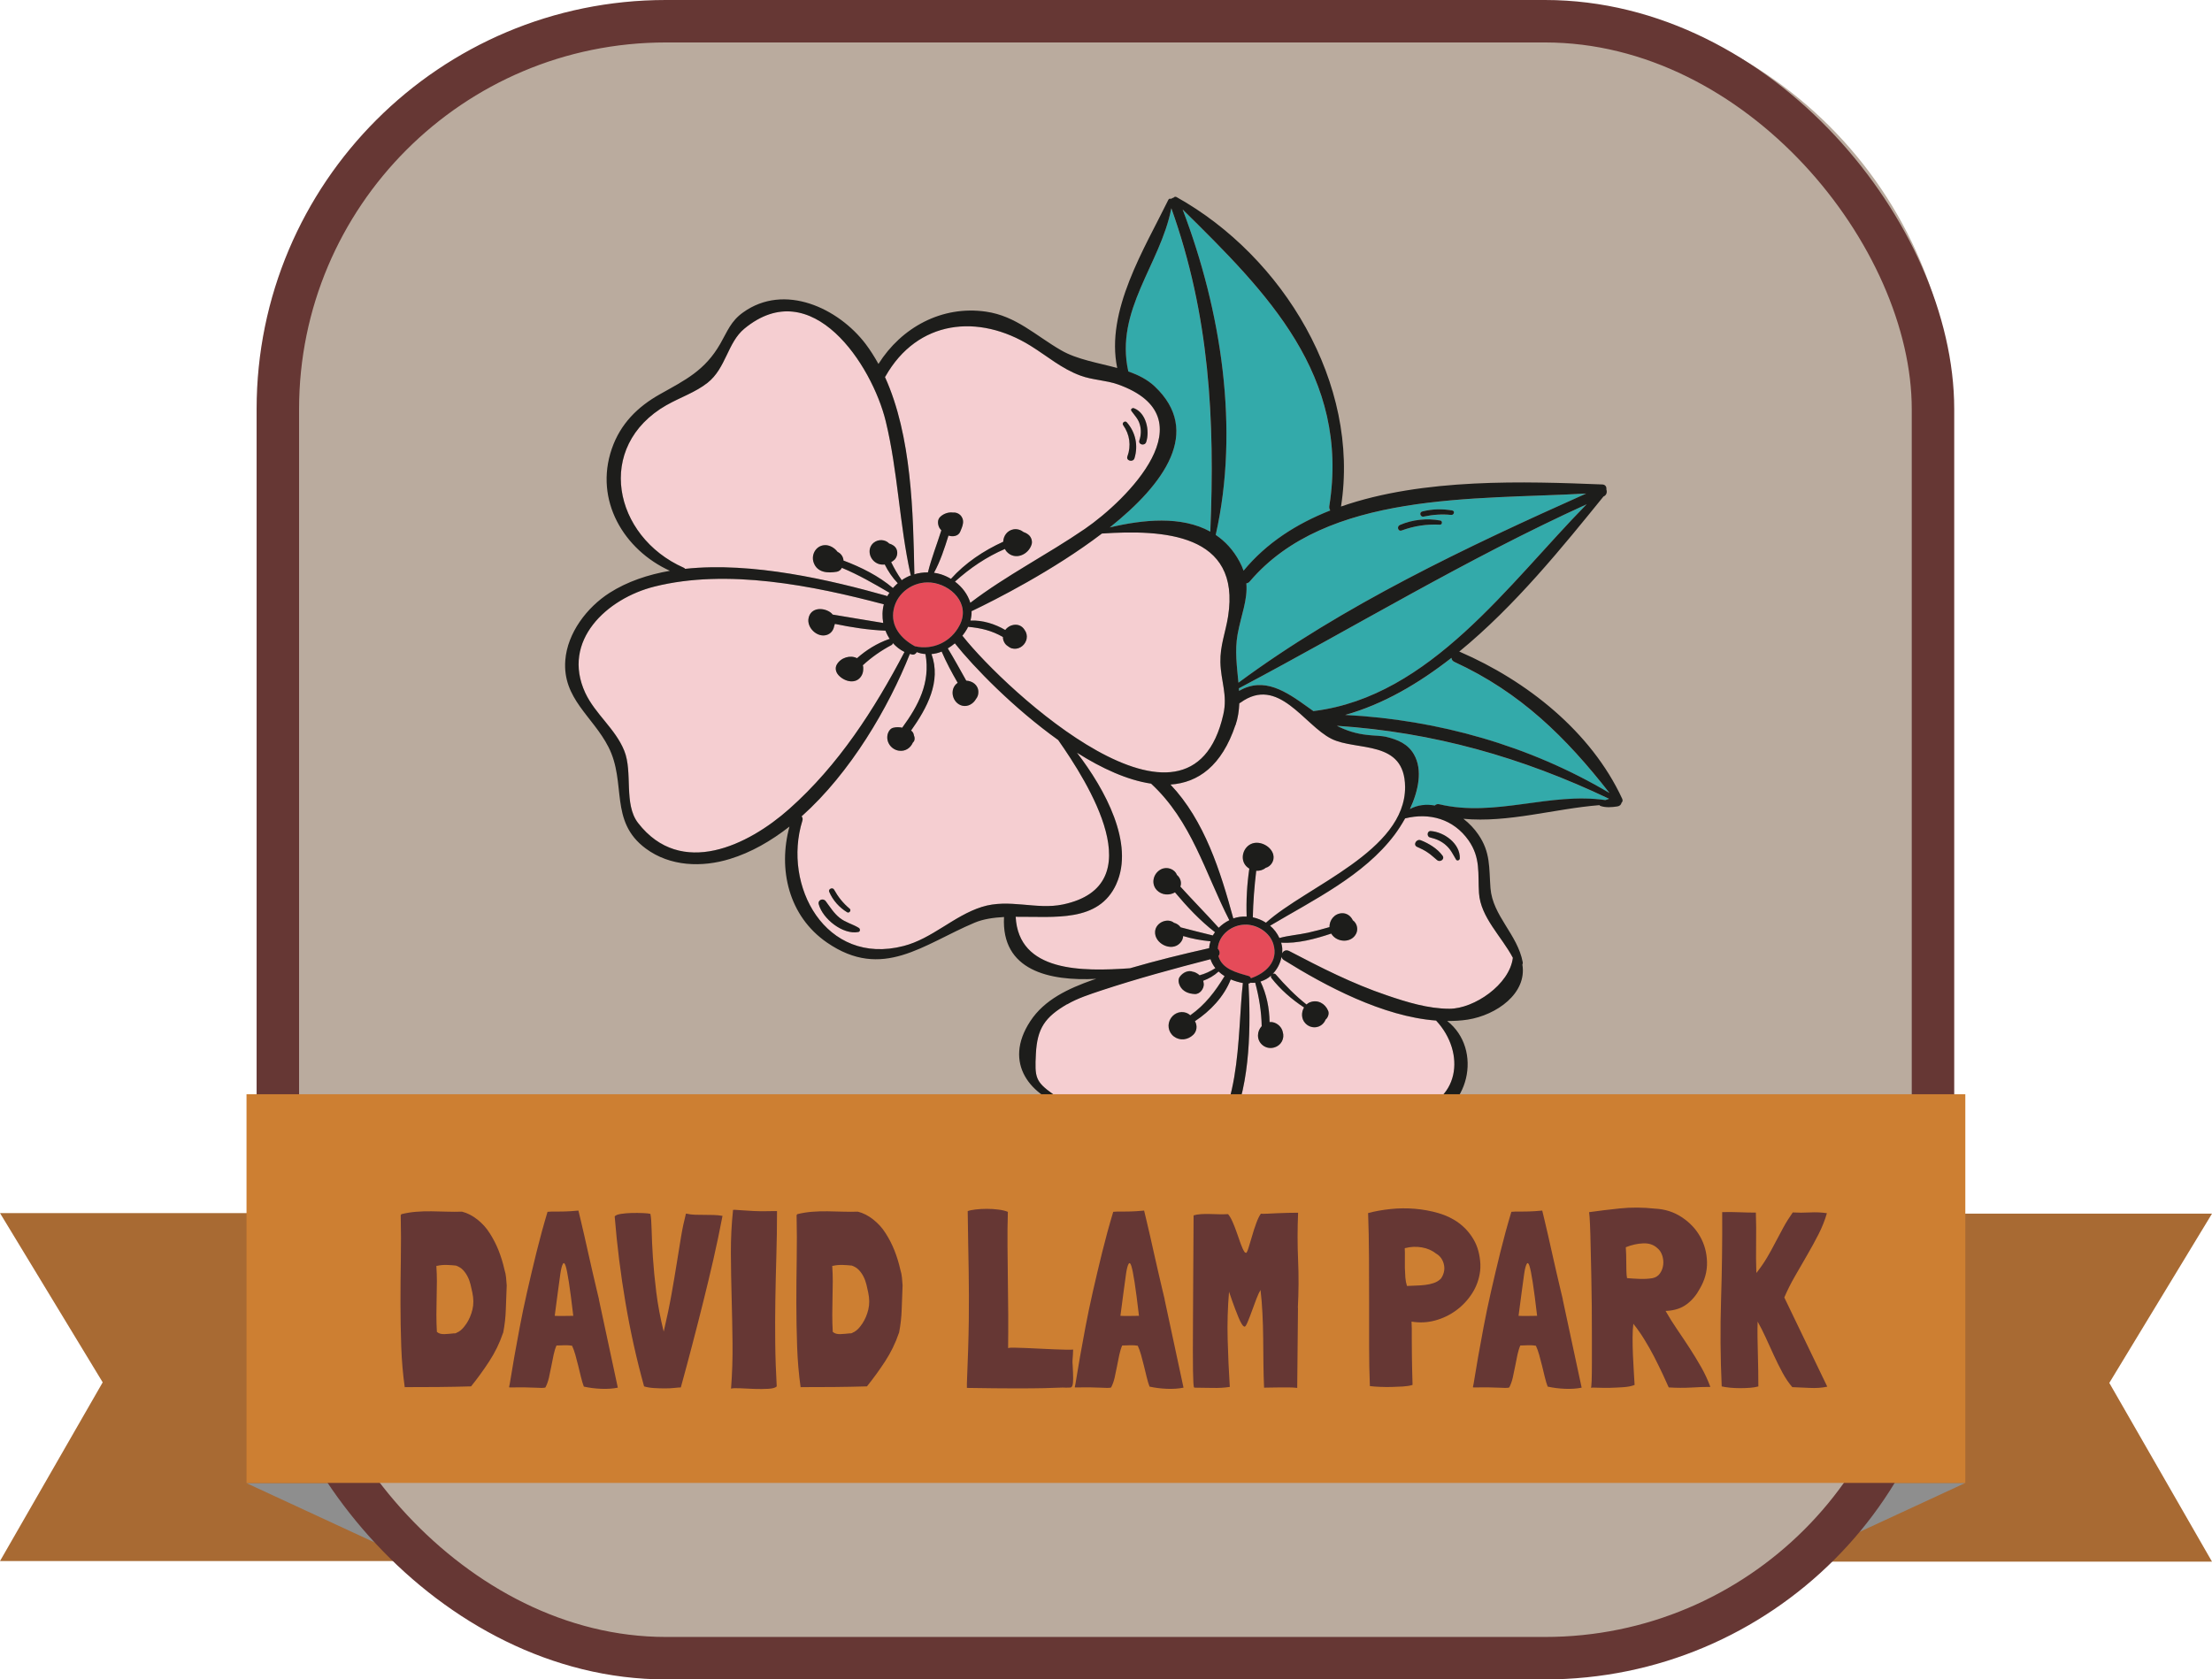 <?xml version="1.0" encoding="UTF-8"?>
<svg id="Layer_2" data-name="Layer 2" xmlns="http://www.w3.org/2000/svg" viewBox="0 0 547.98 416.13">
  <defs>
    <style>
      .cls-1 {
        fill: #baab9e;
      }

      .cls-1, .cls-2, .cls-3, .cls-4, .cls-5, .cls-6, .cls-7, .cls-8, .cls-9 {
        stroke-width: 0px;
      }

      .cls-10 {
        fill: none;
        stroke: #663734;
        stroke-miterlimit: 10;
        stroke-width: 10.52px;
      }

      .cls-2 {
        fill: #cd7f32;
      }

      .cls-3 {
        fill: #8e8e8e;
      }

      .cls-4 {
        fill: #3aa;
      }

      .cls-5 {
        fill: #e54b59;
      }

      .cls-6 {
        fill: #a86a33;
      }

      .cls-7 {
        fill: #f5ced1;
      }

      .cls-8 {
        fill: #663734;
      }

      .cls-9 {
        fill: #1d1d1b;
      }
    </style>
  </defs>
  <g id="Layer_1_Outlined_Text" data-name="Layer 1 Outlined Text">
    <g id="DavidLam_Badge_-_Bronze" data-name="DavidLam Badge - Bronze">
      <polygon class="cls-6" points="103.1 386.8 0 386.8 25.44 342.52 0 300.58 103.1 300.58 103.1 386.8"/>
      <polygon class="cls-3" points="103.02 386.92 103.02 367.5 61.07 367.5 103.02 386.92"/>
      <polygon class="cls-6" points="444.88 386.95 547.98 386.95 522.54 342.66 547.98 300.72 444.88 300.72 444.88 386.95"/>
      <polygon class="cls-3" points="444.91 386.87 444.91 367.45 486.87 367.45 444.91 386.87"/>
      <path class="cls-1" d="m169.78.59h209.42c57.79,0,104.71,46.92,104.71,104.71v204.91c0,57.79-46.92,104.71-104.71,104.71h-209.42c-57.79,0-104.71-46.92-104.71-104.71V105.3C65.07,47.51,111.99.59,169.78.59Z"/>
      <rect class="cls-10" x="68.83" y="5.26" width="410.03" height="405.61" rx="96.11" ry="96.11"/>
      <g>
        <path class="cls-4" d="m279.51,92.06c-3.4-15.19,7.97-26.55,10.65-40.44,9.48,26.55,10.82,52.28,9.65,80.12-7.14-3.97-16.69-2.99-24.91-1.04,13.51-10.76,22.95-23.8,11.13-34.95-1.81-1.7-4.07-2.85-6.53-3.69Z"/>
        <path class="cls-4" d="m301.17,132.55c5.94-26.35,1.34-55.6-8.19-80.62,20.94,20.62,41.43,41.07,36.33,73.5-.06.43.05.79.24,1.07-8.38,3.3-15.83,8.07-21.48,14.93-.25-.74-.58-1.5-1.01-2.28-1.57-2.91-3.58-5.03-5.89-6.59Z"/>
        <path class="cls-4" d="m308.76,144.55c.29-.03.58-.15.84-.46,19.04-22.38,55.85-20.23,83.35-21.79-29.5,13.17-60.19,27.69-86.15,46.87-.36-3.94-.94-7.91-.21-11.99.87-4.75,2.53-8.5,2.17-12.63Zm38.03-14.46c-.83.34-.47,1.68.4,1.37,3.19-1.15,6.14-1.6,9.51-1.44.58.02.69-.92.1-1.03-3.29-.61-6.95-.24-10.02,1.1Zm5.52-3.35c-.85.22-.44,1.45.38,1.27,2.25-.48,4.5-.65,6.8-.41.71.07,1.01-.98.26-1.11-2.49-.42-4.99-.38-7.44.26Z"/>
        <path class="cls-4" d="m306.96,171.2c-.02-.22-.04-.43-.06-.65,28.85-15.28,56.38-32.04,86.15-45.6-19.34,19.7-38.67,47.6-67.48,51.22-.07,0-.1.05-.18.05-.46-.32-.93-.64-1.39-.99-5.4-3.89-10.86-7.63-17.05-4.04Z"/>
        <path class="cls-4" d="m333.23,177.17c9.42-2.63,18.18-7.77,26.35-14.15.02.4.21.78.72,1.02,16.38,7.55,27.62,18.66,38.42,32.48-19.83-11.75-42.49-18.17-65.49-19.34Z"/>
        <path class="cls-4" d="m338.94,182.15c-3.08-.31-5.49-1.14-7.73-2.28,23.91,1.58,45.76,7.77,67.43,18.09-.33.09-.64.2-.92.32-13.77-2.02-27.28,4.32-41.17,1.03-.47-.11-.83.04-1.08.31-2.12-.36-4.26-.16-6.18.88,2.08-4.49,3.24-9.69.97-13.59-1.48-2.56-3.97-3.6-6.68-4.26-1.56-.37-3.05-.3-4.63-.49Z"/>
        <path class="cls-5" d="m221.38,151.02c.84-4.22,4.96-7.03,9.13-6.67,5.06.45,9.91,5.19,7.27,10.47-2.12,4.27-6.68,6.36-11.14,5.33-3.4-1.84-6.12-4.93-5.26-9.12Z"/>
        <path class="cls-5" d="m301.68,235.09c.21-3.48,3.59-6.04,6.98-5.96,2.92.06,5.92,1.99,6.78,4.83,1.33,4.31-1.93,7.23-5.56,8.46-.1-.26-.29-.47-.59-.56-2.95-.84-6.58-1.7-7.46-4.94.48-.52.34-1.33-.16-1.82Z"/>
        <path class="cls-7" d="m145,171.69c-6-12.94,5.39-23.4,17.11-26.34,18.05-4.53,39.29-.25,56.86,4.39-.4,1.5-.43,3.1-.15,4.62-4.16-.7-8.35-1.35-12.53-2.08-.18-.23-.39-.44-.63-.6-1.85-1.24-4.79-1.11-5.33,1.46-.51,2.35,2.12,4.92,4.48,4.19,1.09-.33,1.7-1.24,1.87-2.24.06-.17.13-.35.17-.5,4.1.85,8.34,1.51,12.53,1.68.28.72.63,1.42,1.06,2.06-.07-.02-.16-.01-.24.04-2.9,1.03-5.57,2.67-7.87,4.72-1.67-.87-4.03-.13-5,1.56-.52.89-.24,1.92.41,2.64,1.49,1.65,4.44,2.39,5.74.07.29-.52.4-1.08.39-1.65.02-.3,0-.59-.1-.87,2.13-1.96,4.48-3.62,7.09-5,.22-.14.33-.32.35-.5.8.89,1.77,1.67,2.88,2.21-7.51,14.3-16.36,28.06-28.54,38.88-10.13,9.02-26.84,17.21-37.47,3.48-3.61-4.69-1.24-12.52-3.42-17.9-2.19-5.43-7.18-9.06-9.65-14.32Z"/>
        <path class="cls-7" d="m169.39,140.69c-17.44-7.73-22.18-30.08-4.23-40.33,3.32-1.89,7.06-3.12,10.1-5.5,4.6-3.63,4.95-9.97,9.13-13.42,16.75-13.82,31.64,9.01,35.03,22.95,3.02,12.45,3.37,25.43,6.14,37.94.02.1.08.16.14.2-.83.32-1.63.74-2.36,1.25-.02-.03,0-.07-.02-.1-.98-1.41-1.81-2.87-2.56-4.39.33-.18.61-.4.89-.66.82-.89.86-2.43-.07-3.26-.43-.36-.86-.56-1.3-.68-.95-1.05-2.72-1.14-3.85-.21-1.49,1.24-1.25,3.47.18,4.67.75.62,1.66.84,2.56.72.82,1.68,1.89,3.24,3.17,4.58.04.03.06.04.08.04-.42.39-.84.79-1.23,1.21-3.54-3-7.9-5.16-12.25-6.81,0-.07,0-.17-.01-.24-.16-.93-.73-1.56-1.49-1.95-.73-1-2.02-1.7-3.17-1.62-2.15.13-3.41,2.39-2.7,4.34.89,2.49,3.51,2.64,5.77,2.24.57-.12.96-.48,1.21-.96,4.15,1.74,7.89,3.89,11.79,6.18-.19.29-.39.54-.56.86-.08-.04-.14-.1-.23-.12-13.73-3.87-33.11-8.46-49.83-6.67-.09-.12-.19-.21-.34-.27Z"/>
        <path class="cls-7" d="m219.23,93.41c.04-.06.07-.08.1-.12,7.97-14.09,23.09-15.59,35.94-7.62,4.18,2.59,7.7,5.68,12.39,7.41,3,1.11,6.29,1.12,9.29,2.18,22.93,8.19,2.12,28.71-8.21,35.8-9.29,6.38-19.41,11.47-28.37,18.31-.62-2.05-1.99-3.9-3.81-5.25,3.76-3.39,7.8-6.12,12.38-8.09.11.21.21.4.36.58,2.02,2.38,5.49.93,6.27-1.76.2-.75-.09-1.69-.67-2.23-.39-.35-.84-.6-1.32-.76-.69-.54-1.59-.85-2.52-.69-1.57.29-2.48,1.64-2.54,3.07-4.85,2.21-9.37,5.23-12.95,9.2-.78-.47-1.61-.85-2.48-1.13-.57-.18-1.15-.3-1.72-.38,1.56-2.83,2.62-6.08,3.59-9.21,1.05.34,2.45.18,2.92-1,.27-.66.57-1.3.67-2.03.24-1.71-1.14-2.83-2.49-2.68-1.07-.16-2.29.26-3.11,1.03-.78.71-.69,1.83-.28,2.68.13.26.33.48.52.69-1.08,3.48-2.46,6.91-3.32,10.43-1.17-.02-2.32.16-3.41.48.01-.04.04-.08.05-.13-.3-14.98-.62-34.14-7.29-48.77Zm59.91,11.22c-.44-.5-1.29.17-.9.7,1.64,2.32,2.03,5.11,1.05,7.77-.39,1.06,1.42,1.54,1.76.42.96-3.16.25-6.43-1.91-8.89Zm1.79-3.48c-.38-.16-.97.24-.63.67.78,1.08,1.65,1.94,2.05,3.26.41,1.34.34,2.71-.08,4.02-.35,1.07,1.34,1.47,1.69.4.91-2.75.01-7.19-3.02-8.36Z"/>
        <path class="cls-7" d="m238.56,157.7c-.05-.08-.12-.1-.17-.16.44-.55.84-1.14,1.19-1.74.09-.17.15-.32.23-.49,3.15.28,5.87.92,8.64,2.52-.01.44.09.89.34,1.33.21.4.51.71.88.94.27.23.6.43.98.54,1.52.43,3.01-.51,3.52-1.87.04-.08.06-.15.08-.24.02-.09.06-.17.07-.29.15-.72-.02-1.51-.5-2.16-.61-1.01-1.78-1.62-3.29-1.11-.62.23-1.14.62-1.51,1.12-2.54-1.49-5.64-2.47-8.62-2.33.21-.77.3-1.57.28-2.36.05-.01.09,0,.15-.04,5.59-2.67,20.1-10,32.14-19.17,14.95-.99,34.54-.15,31.25,20.58-.64,3.99-1.98,7.17-1.9,11.28.1,4.73,1.83,8.12.73,12.96-8.19,36.23-53.81-5.83-64.5-19.32Z"/>
        <path class="cls-7" d="m223.82,234.41c-19.33,4.98-30.04-14.95-25.05-31.05.16-.46.03-.82-.19-1.08,12.16-10.84,21.58-27.04,26.82-40.25.15.06.33.1.51.14.56.13.98-.17,1.2-.59.71.29,1.43.43,2.16.49,1.27,7.14-1.79,12.79-5.76,18.24-.67-.14-1.42-.17-2.16,0-.71.14-1.21.82-1.41,1.48-.58,1.95.76,3.92,2.74,4.22,1.59.24,2.89-.68,3.46-2,.09-.1.16-.17.23-.27.28-.38.27-1.04.05-1.49-.08-.56-.33-.97-.72-1.23,3.96-5.6,7.51-12.16,5.06-18.95.84-.08,1.71-.28,2.52-.62,1.14,2.64,2.52,5.23,3.97,7.74-2.19,1.5-1.37,5.08,1.17,5.68,1.39.3,2.71-.51,3.36-1.67.39-.47.61-1.08.59-1.72.01-1.74-1.46-2.75-3-2.83-1.5-2.68-2.98-5.38-4.57-7.99.61-.37,1.19-.77,1.75-1.25,4.76,6,14.63,16.12,25.6,23.96,7.37,10.54,23.63,36.07,1.13,40.75-6.58,1.38-13.29-1.53-20.05.6-6.94,2.19-12.3,7.87-19.41,9.69Zm-19.27-11.13c-.63-.83-2.02-.31-1.72.79.96,3.57,5.98,7.6,9.8,6.84.51-.09.49-.78.12-1.01-1.56-.96-3.26-1.31-4.75-2.49-1.46-1.17-2.36-2.65-3.46-4.14Zm2.08-2.84c-.36-.67-1.51-.17-1.21.54.91,2.12,2.47,3.88,4.44,5.07.51.31,1.13-.49.63-.88-1.61-1.35-2.84-2.88-3.86-4.72Z"/>
        <path class="cls-7" d="m309.29,243.73c.19-.02.35-.08.47-.19.42.03.82,0,1.23-.01,0,.02-.02.07,0,.09.94,3.56,1.51,7.01,1.58,10.67-.57.62-.93,1.43-.92,2.3-.01,2.04,1.96,3.54,3.94,3,1.86-.5,2.7-2.27,2.19-3.88-.24-1.16-1.27-2.16-2.49-2.4-.27-.04-.53-.05-.77-.02-.05-3.47-.73-6.92-2.25-10.05.99-.31,1.88-.8,2.63-1.49-.07.19-.07.38.05.58,2.25,2.89,5.04,5.31,8.11,7.33-.7,1.17-.7,2.77.26,3.85,1.43,1.61,3.96,1.36,4.96-.59.04-.08.06-.17.11-.26.06-.06.12-.09.15-.13.49-.49.78-1.39.49-2.05-.73-1.77-2.57-2.82-4.46-2.12-.36.13-.64.34-.91.56-2.79-2.21-5.25-4.72-7.63-7.47-.21-.21-.49-.23-.72-.12,1.09-1.13,1.87-2.61,2.18-4.23.06.32.25.62.6.82,10.24,6.38,24.47,13.98,37.68,14.98,7.41,7.92,6.08,20.55-6.69,22.67-3.91.65-7.86-1.56-11.89-.49-2.48.63-4.29,2.23-6.21,3.79-8.5,6.89-16.67,8.74-25.06.03-.25-.25-.54-.32-.82-.29,4.82-10.42,4.71-25.21,4.2-34.87Z"/>
        <path class="cls-7" d="m316.95,232.43c-.55-1.16-1.31-2.21-2.31-3.04,10.73-6.39,23.23-12.4,30.86-22.56.86-1.14,1.75-2.52,2.6-4.04,6.02-1.49,11.96.13,15.71,5.44,3.05,4.37,2.28,8.23,2.59,13.05.4,6.04,5.61,10.76,8.39,16.05-.8,6.65-9.63,12.64-15.71,12.63-5.26,0-10.59-1.64-15.52-3.33-8.44-2.85-16.33-6.86-24.19-10.98-.8-.4-1.48,0-1.74.6.03-.44.07-.88.03-1.31-.05-.48-.14-.9-.27-1.36,3.95.28,8.52-.94,12.41-2.25.04.03.05.08.08.14,1.38,2.11,4.94,2.25,6.1-.15.56-1.16.15-2.6-.84-3.28-.44-1-1.43-1.8-2.64-1.75-1.91.04-3.18,1.71-3.14,3.44-1.77.52-3.55.99-5.34,1.39-2.31.51-4.77.68-7.06,1.31Zm35.03-24.22c-1.09-.45-2.04,1.16-.91,1.64.9.38,1.76.82,2.57,1.36.88.56,1.57,1.29,2.39,1.93.71.57,1.93-.22,1.34-1.09-1.25-1.75-3.41-3.07-5.39-3.84Zm2.45-2.29c-.93-.06-1.04,1.4-.16,1.58,1.51.36,2.86.94,4,1.98,1.13,1,1.68,2.23,2.44,3.49.27.44.92.19.94-.29.09-3.67-3.88-6.54-7.21-6.76Z"/>
        <path class="cls-7" d="m289.96,194.41c6.91-.48,12.71-4.65,16.09-14.73.62-1.83.86-3.63.94-5.44.1-.05.2-.07.29-.14,9.39-6.8,15.74,5.59,22.55,8.97,6.2,3.09,18.15.1,18.23,11.94.07,15.86-24.31,24.51-34.47,33.62-.98-.63-2.09-1.08-3.26-1.34.1-3.88.39-7.69.85-11.53.83.06,1.66-.17,2.33-.72,1.28-.35,2.25-1.75,1.9-3.24-.5-2.07-3.17-3.48-5.19-2.81-2.28.78-3.19,3.85-1.52,5.63.25.25.5.45.77.61-.58,3.93-.8,7.92-.66,11.88-1.14-.06-2.26.1-3.31.46-3.18-11.66-7.11-24.25-15.57-33.17Z"/>
        <path class="cls-7" d="m251.61,227.16c9.68-.08,20.59,1.48,24.94-8.12,4.53-10-2.72-23.4-9.75-32.54,6.17,3.91,12.51,6.8,18.37,7.67,10.07,9.3,13.33,21.99,19.38,33.84-.98.47-1.86,1.11-2.63,1.87-3.11-3.44-6.37-6.75-9.5-10.2.33-.89.09-1.88-.58-2.63-.07-.09-.17-.16-.27-.25-.58-1.52-2.52-2.17-4-1.37-1.86.99-2.5,3.52-.98,5.13,1.21,1.25,3.08,1.37,4.5.55,2.98,3.58,6.25,7.05,9.91,9.87-.18.26-.38.52-.54.81-2.65-.63-5.3-1.33-7.96-2.01-.41-.54-.99-.96-1.64-1.12-1.59-1.32-4.56-.12-4.7,2.18-.2,2.91,3.99,5.06,6.13,2.89.53-.53.79-1.15.83-1.8,2.19.68,4.53,1.1,6.77,1.3-.18.55-.31,1.12-.33,1.71-6.58,1.47-13.14,3.09-19.63,4.98-11.91.84-27.59.96-28.31-12.76Z"/>
        <path class="cls-7" d="m295.56,256.41c.99-.92,1.08-2.38.45-3.4,3.79-2.49,7.23-6.11,8.87-10.35.96.39,1.97.7,3.01.9-1.47,12.65-.04,35.27-12.53,42.51-8.64,5.03-16.25-.28-21.76-6.88-1.49-1.76-2.63-3.19-4.2-4.19-.04-.03-.06-.06-.12-.08-.02-.03-.06-.04-.11-.05-.87-.51-1.85-.93-3.1-1.21-.13-.03-.25-.04-.37-.02-1.69-.68-3.32-1.47-4.81-2.53-4.43-3.14-4.58-4.17-4.28-10,.32-6.32,2.23-9.11,7.74-12.32,2.59-1.52,5.65-2.49,8.48-3.44,8.9-2.94,17.97-5.4,27.03-7.74.25.81.69,1.55,1.21,2.22-1.22.79-2.52,1.4-3.92,1.77-.36-.35-.82-.62-1.36-.82-.07-.02-.12,0-.18-.02-1.19-.52-2.56.1-3.37,1.22-.46.67-.28,1.58.05,2.25.7,1.39,2.15,1.94,3.64,2.01,1.27.09,2.3-1.27,2.27-2.45-.02-.31-.1-.56-.15-.84,1.39-.52,2.7-1.26,3.81-2.29.44.41.94.81,1.49,1.15-2.37,3.86-4.78,7.07-8.51,9.71-.13-.13-.27-.25-.41-.33-1.49-.94-3.38-.43-4.35.99-1.04,1.49-.72,3.52.74,4.6,1.5,1.11,3.42.84,4.73-.41Zm-12.44,23.02c-.79-.23-1.31,1.05-.54,1.4,2.17.94,4.84,1.38,7.16,1.02.85-.13.85-1.3-.03-1.35-2.32-.13-4.37-.42-6.59-1.07Zm.96,3.4c-.85-.39-1.47.73-.69,1.25,2.98,2.02,7.14,1.51,9.88-.64.6-.47.03-1.5-.65-1.05-2.72,1.78-5.64,1.69-8.54.44Z"/>
        <path class="cls-9" d="m166.01,141.46c-11.46-5.19-18.84-17.49-14.45-30.25,2.12-6.17,6.37-10.41,11.93-13.53,6.32-3.55,11.15-5.87,14.96-12.53,1.76-3.06,2.59-5.57,5.64-7.74,10.25-7.35,23.6-1.08,30.37,7.84,1.16,1.54,2.2,3.2,3.16,4.93,5.66-9,15.67-14.55,26.63-12.96,7.48,1.07,12.32,5.95,18.65,9.59,3.93,2.27,9.07,3.07,13.87,4.37-2.95-14.14,6.75-29.57,12.66-41.66.14-.3.41-.35.67-.24.18-.15.39-.24.63-.3.16-.2.45-.32.74-.15,26.41,14.73,45.51,46.19,40.74,76.68,20.4-7.13,45.72-6.22,64.77-5.47.74.04,1.07.65.96,1.21.23.6.11,1.41-.65,1.75-.02,0-.03.02-.05.01-9.94,12.26-21.9,27.13-35.76,38.46.07.02.14,0,.2.05,16.54,7.17,32.48,19.74,40.19,36.4.19.4.08.77-.17.99-.08.43-.41.82-1.04.91-1.39.21-2.85.33-4.18-.12-.11-.03-.18-.11-.24-.2-11.09.87-22.63,4.43-33.71,3.38,1.45,1.12,2.71,2.45,3.67,3.86,3.1,4.47,2.65,8.27,3.04,13.34.54,6.85,6.71,11.46,7.99,18.35.04.22,0,.4-.09.57,1.18,7.12-6.35,12.5-13.53,13.64-1.66.26-3.37.35-5.09.34,8.9,6.98,5.67,22.57-6.55,25.24-2.26.5-3.61.25-5.88.13-6.71-.37-8.76-.22-15.08,4.23-2.82,1.99-5.21,4.15-8.73,4.91-7.04,1.55-14.18-1.27-18-7.28-1.67,3.06-3.76,5.67-6.53,7.5-4.42,2.97-10.16,3.7-15.27,2.14-7.82-2.42-9.67-11.84-16.85-14.29-.52-.17-.72-.62-.69-1.03-9.65-2.81-16.56-11.05-9.71-21.49,3.54-5.41,9.52-8.11,15.42-10.21.3-.09.63-.18.94-.29-11.69.61-23.58-2.07-22.86-15.32-2.64.15-5.13.5-7.27,1.4-12.79,5.38-22.81,14.41-36.59,4.93-9.52-6.56-12.17-18.17-9.29-28.74-4.59,3.59-9.51,6.42-14.74,8.02-6.93,2.14-14.83,1.89-20.85-2.57-9.18-6.78-4.69-16.3-9.28-25.21-3.85-7.54-11.38-11.96-10.67-21.41.51-6.81,5.38-13.16,10.95-16.73,4.4-2.81,9.54-4.53,15.03-5.49Zm-3.91,3.89c-11.72,2.93-23.11,13.39-17.11,26.34,2.47,5.26,7.46,8.89,9.65,14.32,2.18,5.38-.2,13.21,3.42,17.9,10.63,13.74,27.34,5.54,37.47-3.48,12.18-10.82,21.04-24.58,28.54-38.88-1.12-.55-2.09-1.32-2.88-2.21-.02.18-.13.37-.35.5-2.61,1.38-4.95,3.03-7.09,5,.1.28.12.57.1.87,0,.57-.1,1.13-.39,1.65-1.3,2.32-4.25,1.58-5.74-.07-.65-.72-.93-1.75-.41-2.64.97-1.7,3.33-2.43,5-1.56,2.29-2.04,4.97-3.69,7.87-4.72.08-.05.18-.05.24-.04-.43-.64-.79-1.34-1.06-2.06-4.19-.17-8.43-.82-12.53-1.68-.04.16-.1.33-.17.5-.17,1-.78,1.91-1.87,2.24-2.36.73-4.99-1.84-4.48-4.19.54-2.58,3.48-2.7,5.33-1.46.25.15.45.37.63.6,4.18.73,8.37,1.37,12.53,2.08-.27-1.52-.25-3.11.15-4.62-17.56-4.64-38.81-8.92-56.86-4.39Zm3.06-45c-17.95,10.25-13.21,32.6,4.23,40.33.15.06.25.15.34.27,16.72-1.79,36.1,2.8,49.83,6.67.09.02.15.08.23.12.17-.31.37-.57.56-.86-3.9-2.29-7.64-4.45-11.79-6.18-.25.48-.64.83-1.21.96-2.26.4-4.88.25-5.77-2.24-.71-1.96.55-4.22,2.7-4.34,1.15-.08,2.44.63,3.17,1.62.75.39,1.33,1.02,1.49,1.95,0,.07,0,.17.01.24,4.36,1.64,8.71,3.81,12.25,6.81.38-.43.81-.82,1.23-1.21-.02,0-.04-.01-.08-.04-1.28-1.34-2.34-2.91-3.17-4.58-.9.12-1.81-.1-2.56-.72-1.43-1.21-1.68-3.43-.18-4.67,1.14-.93,2.9-.84,3.85.21.44.13.86.32,1.3.68.93.83.89,2.37.07,3.26-.27.26-.56.48-.89.66.74,1.52,1.57,2.98,2.56,4.39.02.03,0,.07.02.1.73-.51,1.54-.93,2.36-1.25-.06-.04-.12-.1-.14-.2-2.77-12.5-3.12-25.49-6.14-37.94-3.39-13.94-18.29-36.78-35.03-22.95-4.18,3.45-4.53,9.79-9.13,13.42-3.03,2.38-6.78,3.61-10.1,5.5Zm54.17-7.06s-.06.06-.1.12c6.66,14.63,6.98,33.79,7.29,48.77-.01.04-.04.08-.05.13,1.09-.33,2.24-.5,3.41-.48.86-3.51,2.23-6.95,3.32-10.43-.19-.21-.39-.42-.52-.69-.41-.85-.5-1.97.28-2.68.82-.77,2.04-1.18,3.11-1.03,1.35-.15,2.73.98,2.49,2.68-.1.73-.39,1.36-.67,2.03-.47,1.18-1.87,1.34-2.92,1-.98,3.13-2.03,6.38-3.59,9.21.57.09,1.15.2,1.72.38.87.28,1.7.66,2.48,1.13,3.57-3.97,8.1-6.99,12.95-9.2.05-1.42.96-2.78,2.54-3.07.93-.16,1.82.15,2.52.69.48.16.94.41,1.32.76.58.54.87,1.48.67,2.23-.78,2.68-4.25,4.14-6.27,1.76-.15-.18-.24-.36-.36-.58-4.58,1.97-8.61,4.7-12.38,8.09,1.82,1.35,3.19,3.2,3.81,5.25,8.95-6.83,19.07-11.93,28.37-18.31,10.33-7.09,31.14-27.62,8.21-35.8-2.99-1.06-6.28-1.07-9.29-2.18-4.69-1.72-8.21-4.82-12.39-7.41-12.85-7.96-27.97-6.47-35.94,7.62Zm-20.56,110.07c-4.99,16.09,5.72,36.03,25.05,31.05,7.11-1.82,12.47-7.5,19.41-9.69,6.76-2.13,13.47.77,20.05-.6,22.5-4.68,6.25-30.21-1.13-40.75-10.97-7.84-20.84-17.97-25.6-23.96-.56.48-1.15.88-1.75,1.25,1.59,2.61,3.07,5.31,4.57,7.99,1.53.08,3.01,1.09,3,2.83.01.64-.2,1.25-.59,1.72-.65,1.16-1.97,1.98-3.36,1.67-2.54-.6-3.36-4.18-1.17-5.68-1.45-2.51-2.84-5.09-3.97-7.74-.81.35-1.68.54-2.52.62,2.46,6.79-1.1,13.35-5.06,18.95.39.26.64.67.72,1.23.22.45.23,1.11-.05,1.49-.07.1-.14.18-.23.27-.57,1.32-1.87,2.24-3.46,2-1.97-.3-3.32-2.27-2.74-4.22.2-.66.69-1.34,1.41-1.48.75-.18,1.49-.14,2.16,0,3.97-5.45,7.03-11.1,5.76-18.24-.74-.06-1.46-.2-2.16-.49-.22.42-.64.72-1.2.59-.18-.04-.36-.08-.51-.14-5.25,13.21-14.66,29.41-26.82,40.25.22.26.35.62.19,1.08Zm31.75-59.02c-4.17-.35-8.29,2.45-9.13,6.67-.85,4.19,1.87,7.28,5.26,9.12,4.46,1.03,9.02-1.06,11.14-5.33,2.64-5.27-2.21-10.02-7.27-10.47Zm7.87,13.2c.06.06.12.08.17.16,10.69,13.49,56.31,55.55,64.5,19.32,1.1-4.84-.63-8.24-.73-12.96-.08-4.11,1.26-7.29,1.9-11.28,3.29-20.73-16.3-21.57-31.25-20.58-12.05,9.18-26.55,16.5-32.14,19.17-.06.03-.1.02-.15.04.03.78-.07,1.58-.28,2.36,2.97-.14,6.08.83,8.62,2.33.38-.5.89-.89,1.51-1.12,1.51-.51,2.68.1,3.29,1.11.48.65.64,1.45.5,2.16,0,.12-.05.2-.07.29-.02.09-.04.16-.08.24-.51,1.36-2,2.3-3.52,1.87-.37-.11-.7-.31-.98-.54-.37-.23-.67-.54-.88-.94-.25-.44-.35-.88-.34-1.33-2.77-1.6-5.49-2.24-8.64-2.52-.09.17-.15.32-.23.49-.35.6-.75,1.19-1.19,1.74Zm51.78-105.93c-2.68,13.89-14.05,25.25-10.65,40.44,2.46.84,4.72,1.99,6.53,3.69,11.81,11.15,2.37,24.19-11.13,34.95,8.22-1.95,17.76-2.93,24.91,1.04,1.17-27.84-.18-53.57-9.65-80.12Zm-13.62,167.43c-4.34,9.59-15.26,8.04-24.94,8.12.72,13.71,16.4,13.6,28.31,12.76,6.49-1.89,13.06-3.51,19.63-4.98.02-.58.16-1.16.33-1.71-2.23-.2-4.58-.62-6.77-1.3-.04.65-.3,1.27-.83,1.8-2.14,2.17-6.33.03-6.13-2.89.14-2.29,3.11-3.49,4.7-2.18.65.15,1.23.57,1.64,1.12,2.66.68,5.31,1.38,7.96,2.01.16-.29.37-.55.54-.81-3.66-2.82-6.92-6.3-9.91-9.87-1.42.82-3.29.7-4.5-.55-1.52-1.61-.88-4.13.98-5.13,1.48-.8,3.42-.15,4,1.37.1.09.2.16.27.25.67.75.9,1.74.58,2.63,3.13,3.45,6.39,6.76,9.5,10.2.77-.76,1.65-1.4,2.63-1.87-6.05-11.85-9.32-24.54-19.38-33.84-5.86-.87-12.2-3.76-18.37-7.67,7.02,9.14,14.28,22.55,9.75,32.54Zm-12.19,29.78c-5.51,3.21-7.42,6-7.74,12.32-.3,5.83-.14,6.85,4.28,10,1.49,1.06,3.11,1.84,4.81,2.53.12-.02.24-.01.37.02,1.25.27,2.23.69,3.1,1.21.04.01.09.02.11.05.07.02.08.04.12.08,1.57,1.01,2.71,2.43,4.2,4.19,5.51,6.6,13.11,11.9,21.76,6.88,12.48-7.24,11.06-29.86,12.53-42.51-1.03-.2-2.04-.51-3.01-.9-1.64,4.24-5.09,7.87-8.87,10.35.63,1.02.54,2.48-.45,3.4-1.31,1.24-3.23,1.51-4.73.41-1.46-1.08-1.78-3.1-.74-4.6.97-1.42,2.86-1.93,4.35-.99.15.08.28.21.41.33,3.73-2.64,6.14-5.85,8.51-9.71-.55-.34-1.05-.74-1.49-1.15-1.11,1.03-2.42,1.78-3.81,2.29.05.27.13.53.15.84.03,1.18-1,2.54-2.27,2.45-1.49-.07-2.93-.62-3.64-2.01-.34-.67-.52-1.58-.05-2.25.81-1.12,2.18-1.74,3.37-1.22.07.02.12,0,.18.02.54.2.99.47,1.36.82,1.4-.37,2.7-.98,3.92-1.77-.52-.66-.96-1.4-1.21-2.22-9.06,2.34-18.13,4.8-27.03,7.74-2.83.95-5.89,1.92-8.48,3.44Zm28.62-196.9c9.53,25.02,14.14,54.27,8.19,80.62,2.31,1.56,4.32,3.68,5.89,6.59.43.78.76,1.54,1.01,2.28,5.65-6.86,13.1-11.63,21.48-14.93-.19-.28-.3-.63-.24-1.07,5.11-32.43-15.39-52.87-36.33-73.5Zm16.62,92.16c-.26.31-.55.43-.84.46.36,4.13-1.3,7.87-2.17,12.63-.73,4.08-.15,8.05.21,11.99,25.96-19.18,56.65-33.69,86.15-46.87-27.5,1.56-64.32-.59-83.35,21.79Zm-3.55,35.59c-3.38,10.08-9.19,14.25-16.09,14.73,8.46,8.92,12.39,21.51,15.57,33.17,1.05-.36,2.17-.52,3.31-.46-.14-3.96.08-7.95.66-11.88-.27-.16-.53-.36-.77-.61-1.67-1.78-.75-4.86,1.52-5.63,2.02-.67,4.69.74,5.19,2.81.35,1.49-.61,2.89-1.9,3.24-.67.55-1.5.77-2.33.72-.46,3.84-.76,7.65-.85,11.53,1.16.25,2.28.7,3.26,1.34,10.15-9.11,34.54-17.76,34.47-33.62-.08-11.84-12.03-8.85-18.23-11.94-6.81-3.38-13.16-15.77-22.55-8.97-.09.07-.19.1-.29.14-.08,1.82-.32,3.62-.94,5.44Zm.85-9.13c.02.22.04.43.06.65,6.19-3.59,11.65.15,17.05,4.04.46.34.92.67,1.39.99.07,0,.1-.05.18-.05,28.81-3.63,48.14-31.53,67.48-51.22-29.78,13.55-57.31,30.32-86.15,45.6Zm1.76,58.57c-3.39-.08-6.77,2.48-6.98,5.96.49.49.63,1.3.16,1.82.88,3.24,4.5,4.1,7.46,4.94.31.1.49.3.59.56,3.63-1.23,6.88-4.15,5.56-8.46-.86-2.84-3.85-4.77-6.78-4.83Zm1.1,14.41c-.12.11-.28.17-.47.19.51,9.66.62,24.45-4.2,34.87.29-.03.58.04.82.29,8.39,8.71,16.57,6.87,25.06-.03,1.92-1.57,3.73-3.16,6.21-3.79,4.04-1.06,7.98,1.14,11.89.49,12.77-2.12,14.1-14.76,6.69-22.67-13.21-.99-27.44-8.6-37.68-14.98-.35-.2-.54-.5-.6-.82-.31,1.62-1.09,3.1-2.18,4.23.24-.11.51-.09.72.12,2.38,2.75,4.84,5.26,7.63,7.47.26-.22.55-.43.91-.56,1.88-.71,3.73.34,4.46,2.12.29.66,0,1.55-.49,2.05-.03.04-.09.07-.15.13-.04.08-.06.17-.11.26-1,1.95-3.53,2.2-4.96.59-.97-1.08-.96-2.67-.26-3.85-3.07-2.02-5.86-4.45-8.11-7.33-.12-.19-.12-.38-.05-.58-.75.69-1.64,1.18-2.63,1.49,1.51,3.13,2.2,6.59,2.25,10.05.24-.04.5-.02.77.02,1.21.24,2.25,1.24,2.49,2.4.51,1.6-.33,3.38-2.19,3.88-1.99.54-3.96-.96-3.94-3,0-.87.35-1.68.92-2.3-.07-3.66-.64-7.11-1.58-10.67-.02-.03,0-.07,0-.09-.4.02-.81.04-1.23.01Zm4.88-14.14c1,.83,1.76,1.88,2.31,3.04,2.29-.63,4.75-.8,7.06-1.31,1.79-.4,3.57-.87,5.34-1.39-.04-1.72,1.23-3.4,3.14-3.44,1.21-.04,2.19.76,2.64,1.75.99.68,1.4,2.12.84,3.28-1.16,2.41-4.72,2.27-6.1.15-.03-.06-.05-.1-.08-.14-3.88,1.31-8.45,2.53-12.41,2.25.13.45.22.87.27,1.36.04.43,0,.87-.03,1.31.26-.6.94-1,1.74-.6,7.86,4.12,15.75,8.13,24.19,10.98,4.94,1.69,10.26,3.33,15.52,3.33,6.09,0,14.91-5.98,15.71-12.63-2.79-5.29-7.99-10.01-8.39-16.05-.31-4.82.46-8.68-2.59-13.05-3.75-5.31-9.69-6.93-15.71-5.44-.85,1.51-1.75,2.9-2.6,4.04-7.63,10.16-20.13,16.17-30.86,22.56Zm16.57-49.53c2.24,1.14,4.66,1.97,7.73,2.28,1.58.19,3.07.12,4.63.49,2.71.67,5.19,1.7,6.68,4.26,2.27,3.9,1.11,9.1-.97,13.59,1.92-1.05,4.06-1.25,6.18-.88.25-.27.62-.42,1.08-.31,13.89,3.29,27.4-3.04,41.17-1.03.29-.12.6-.23.92-.32-21.67-10.31-43.52-16.5-67.43-18.09Zm28.37-16.85c-8.17,6.38-16.93,11.52-26.35,14.15,22.99,1.18,45.66,7.59,65.49,19.34-10.8-13.82-22.04-24.93-38.42-32.48-.51-.24-.7-.61-.72-1.02Z"/>
        <path class="cls-9" d="m202.83,224.08c-.3-1.11,1.09-1.62,1.72-.79,1.11,1.48,2,2.97,3.46,4.14,1.48,1.17,3.19,1.53,4.75,2.49.37.23.39.92-.12,1.01-3.82.76-8.84-3.27-9.8-6.84Z"/>
        <path class="cls-9" d="m205.42,220.98c-.3-.71.85-1.21,1.21-.54,1.02,1.84,2.25,3.38,3.86,4.72.49.4-.12,1.19-.63.88-1.97-1.2-3.53-2.95-4.44-5.07Z"/>
        <path class="cls-9" d="m278.24,105.34c-.39-.54.45-1.21.9-.7,2.17,2.46,2.87,5.73,1.91,8.89-.34,1.12-2.15.64-1.76-.42.98-2.66.59-5.46-1.05-7.77Z"/>
        <path class="cls-9" d="m280.3,101.83c-.34-.43.25-.84.63-.67,3.04,1.17,3.93,5.61,3.02,8.36-.35,1.07-2.04.67-1.69-.4.43-1.31.49-2.68.08-4.02-.39-1.32-1.27-2.18-2.05-3.26Z"/>
        <path class="cls-9" d="m282.57,280.84c-.76-.35-.25-1.63.54-1.4,2.22.64,4.27.94,6.59,1.07.88.04.89,1.22.03,1.35-2.32.37-4.99-.08-7.16-1.02Z"/>
        <path class="cls-9" d="m283.38,284.08c-.77-.51-.15-1.63.69-1.25,2.9,1.25,5.82,1.33,8.54-.44.67-.45,1.25.58.65,1.05-2.74,2.15-6.91,2.66-9.88.64Z"/>
        <path class="cls-9" d="m347.2,131.45c-.87.31-1.24-1.02-.4-1.37,3.07-1.34,6.73-1.72,10.02-1.1.58.12.48,1.05-.1,1.03-3.37-.16-6.32.29-9.51,1.44Z"/>
        <path class="cls-9" d="m352.7,128.01c-.82.18-1.23-1.04-.38-1.27,2.46-.64,4.96-.68,7.44-.26.74.13.45,1.19-.26,1.11-2.29-.24-4.54-.07-6.8.41Z"/>
        <path class="cls-9" d="m351.08,209.85c-1.13-.48-.19-2.09.91-1.64,1.98.77,4.14,2.09,5.39,3.84.59.87-.63,1.66-1.34,1.09-.81-.64-1.51-1.37-2.39-1.93-.81-.54-1.67-.98-2.57-1.36Z"/>
        <path class="cls-9" d="m354.27,207.5c-.87-.18-.76-1.64.16-1.58,3.33.23,7.31,3.1,7.21,6.76-.02.49-.67.73-.94.29-.76-1.26-1.31-2.5-2.44-3.49-1.14-1.05-2.48-1.62-4-1.98Z"/>
      </g>
      <rect class="cls-2" x="61.07" y="271.13" width="425.8" height="96.31"/>
      <g>
        <path class="cls-8" d="m121.24,305.44c.91,1.41,1.67,2.87,2.27,4.39.6,1.52,1.09,3.1,1.46,4.76.21.66.34,1.32.4,1.96.06.64.11,1.3.16,1.96-.08,1.95-.16,3.91-.22,5.88s-.28,3.91-.65,5.82c0,.04-.01.06-.03.06s-.03.02-.03.06c-.83,2.45-1.96,4.77-3.39,6.97-1.43,2.2-2.94,4.27-4.51,6.22-2.74.08-5.5.14-8.28.16-2.78.02-5.48.03-8.09.03l-.06.06c-.46-3.28-.75-6.67-.87-10.17-.12-3.51-.19-7.06-.19-10.67s.03-7.25.09-10.92c.06-3.67.05-7.31-.03-10.92.04-.04.07-.08.09-.12.02-.04.05-.08.09-.12,1.16-.29,2.38-.49,3.64-.59,1.26-.1,2.54-.14,3.83-.12,1.29.02,2.56.05,3.83.09,1.26.04,2.5.04,3.7,0,1.33.33,2.6.99,3.83,1.96,1.22.98,2.21,2.06,2.96,3.27Zm-5.72,22.59c.71-1.08,1.21-2.26,1.52-3.55.31-1.29.3-2.7-.03-4.23-.12-.62-.27-1.28-.44-1.96-.17-.68-.4-1.34-.72-1.96-.31-.62-.7-1.17-1.15-1.65-.46-.48-1.04-.84-1.74-1.09-.71-.08-1.47-.13-2.3-.16-.83-.02-1.62.05-2.36.22h-.19v.25c.08,1.12.12,2.32.12,3.61s-.02,2.62-.06,4.01c-.04,1.39-.06,2.8-.06,4.23s.04,2.85.12,4.26c.46.42,1.09.6,1.9.56.81-.04,1.59-.1,2.33-.19.21.04.39.01.56-.09.17-.1.35-.2.56-.28.41-.25.78-.55,1.09-.9.31-.35.59-.71.84-1.09Z"/>
        <path class="cls-8" d="m148.37,322l4.67,21.78v.06c-1.24.25-2.61.34-4.11.28-1.49-.06-2.9-.24-4.23-.53h-.06c-.25-.66-.49-1.45-.71-2.36-.23-.91-.46-1.85-.68-2.8-.23-.95-.47-1.87-.72-2.74s-.52-1.62-.81-2.24c-.54-.08-.95-.12-1.24-.12h-.78c-.23,0-.48.01-.75.03-.27.02-.63.03-1.09.03-.29.66-.53,1.44-.72,2.33-.19.89-.37,1.83-.56,2.8s-.38,1.92-.59,2.83c-.21.91-.5,1.72-.87,2.43-.04,0-.07.01-.09.03s-.05.03-.09.03c-.33.08-1.16.08-2.49,0-1.33-.08-3.4-.1-6.22-.06-.04,0-.08-.02-.12-.06.08-.29.23-1.1.44-2.43.21-1.33.5-3.05.87-5.17.37-2.12.82-4.55,1.34-7.31.52-2.76,1.13-5.69,1.84-8.81.71-3.11,1.47-6.35,2.3-9.71.83-3.36,1.74-6.7,2.74-10.02.29-.04.6-.06.93-.06h1.31c.54,0,1.23,0,2.08-.03.85-.02,1.96-.09,3.33-.22.12.54.32,1.36.59,2.46.27,1.1.56,2.34.87,3.73s.64,2.87,1,4.45c.35,1.58.69,3.09,1.03,4.54.33,1.45.64,2.78.93,3.98.29,1.2.52,2.16.68,2.86Zm-6.35,4.04c-.42-3.57-.78-6.35-1.09-8.34-.31-1.99-.58-3.34-.81-4.04-.23-.71-.46-.86-.68-.47-.23.4-.44,1.19-.62,2.4s-.39,2.72-.62,4.54c-.23,1.83-.49,3.8-.78,5.91.71.04,1.45.05,2.24.03.79-.02,1.58-.03,2.36-.03Z"/>
        <path class="cls-8" d="m178.99,301.27c-.71,3.69-1.46,7.3-2.27,10.83-.81,3.53-1.65,7.03-2.52,10.52-.87,3.49-1.76,6.98-2.68,10.49-.91,3.51-1.87,7.06-2.86,10.67-.33,0-.85.04-1.56.12-.71.08-1.49.12-2.37.12s-1.84-.03-2.77-.09c-.93-.06-1.73-.2-2.4-.41-1.87-6.72-3.4-13.62-4.6-20.69-1.2-7.07-2.1-14.2-2.68-21.38v-.06c.25-.29.79-.5,1.62-.62.83-.12,1.72-.2,2.68-.22s1.87,0,2.74.03c.87.04,1.47.1,1.8.19.17.83.27,2.18.31,4.04.04,1.87.14,4.11.31,6.72.17,2.61.45,5.5.84,8.65.39,3.15,1,6.41,1.84,9.77.79-3.36,1.43-6.44,1.93-9.24.5-2.8.93-5.38,1.31-7.75.37-2.36.73-4.54,1.06-6.53.33-1.99.73-3.86,1.18-5.6,0-.08.04-.12.12-.12.71.17,1.43.26,2.18.28.75.02,1.5.03,2.27.03s1.53,0,2.3.03c.77.02,1.5.09,2.21.22Z"/>
        <path class="cls-8" d="m191,300.09h1.49v.25c0,3.57-.05,7.16-.16,10.77s-.19,7.23-.25,10.86c-.06,3.63-.07,7.25-.03,10.86s.17,7.18.37,10.7c-.33.33-1.03.53-2.08.59-1.06.06-2.2.07-3.42.03-1.22-.04-2.4-.09-3.52-.16-1.12-.06-1.89-.03-2.3.09.29-3.73.41-7.49.37-11.26-.04-3.77-.12-7.52-.22-11.23-.1-3.71-.17-7.38-.19-11.01-.02-3.63.16-7.19.53-10.67v-.12c.21-.04.61-.03,1.21.03.6.06,1.05.09,1.34.09.75.04,1.61.09,2.58.16.97.06,2.4.07,4.26.03Z"/>
        <path class="cls-8" d="m219.31,305.44c.91,1.41,1.67,2.87,2.27,4.39.6,1.52,1.09,3.1,1.46,4.76.21.66.34,1.32.4,1.96.06.64.11,1.3.16,1.96-.08,1.95-.16,3.91-.22,5.88s-.28,3.91-.65,5.82c0,.04-.01.06-.03.06s-.03.02-.03.06c-.83,2.45-1.96,4.77-3.39,6.97-1.43,2.2-2.94,4.27-4.51,6.22-2.74.08-5.5.14-8.28.16-2.78.02-5.48.03-8.09.03l-.06.06c-.46-3.28-.75-6.67-.87-10.17-.12-3.51-.19-7.06-.19-10.67s.03-7.25.09-10.92c.06-3.67.05-7.31-.03-10.92.04-.04.07-.08.09-.12.02-.04.05-.08.09-.12,1.16-.29,2.38-.49,3.64-.59,1.26-.1,2.54-.14,3.83-.12,1.29.02,2.56.05,3.83.09,1.26.04,2.5.04,3.7,0,1.33.33,2.6.99,3.83,1.96,1.22.98,2.21,2.06,2.96,3.27Zm-5.72,22.59c.71-1.08,1.21-2.26,1.52-3.55.31-1.29.3-2.7-.03-4.23-.12-.62-.27-1.28-.44-1.96-.17-.68-.4-1.34-.72-1.96-.31-.62-.7-1.17-1.15-1.65-.46-.48-1.04-.84-1.74-1.09-.71-.08-1.47-.13-2.3-.16-.83-.02-1.62.05-2.36.22h-.19v.25c.08,1.12.12,2.32.12,3.61s-.02,2.62-.06,4.01c-.04,1.39-.06,2.8-.06,4.23s.04,2.85.12,4.26c.46.42,1.09.6,1.9.56.81-.04,1.59-.1,2.33-.19.21.04.39.01.56-.09.17-.1.35-.2.56-.28.41-.25.78-.55,1.09-.9.31-.35.59-.71.84-1.09Z"/>
        <path class="cls-8" d="m265.73,338.18c.08,1.49.12,2.62.12,3.39s-.05,1.33-.16,1.68c-.1.35-.28.54-.53.56-.25.02-.6.03-1.06.03-.46-.04-1.05-.04-1.77,0-.73.04-1.95.08-3.67.12-1.72.04-4.09.06-7.09.06s-7.02-.04-12.04-.12v-1.12c.12-3.11.23-5.92.31-8.43.08-2.51.13-4.85.16-7.03.02-2.18.03-4.28.03-6.32s-.02-4.11-.06-6.22c-.04-2.12-.08-4.37-.12-6.75-.04-2.38-.08-5.03-.12-7.93.41-.17,1.06-.3,1.93-.41.87-.1,1.8-.16,2.8-.16s1.97.06,2.92.19c.95.12,1.72.31,2.3.56-.08,2.7-.12,5.47-.09,8.31.02,2.84.05,5.69.09,8.56.04,2.86.07,5.71.09,8.56s0,5.59-.03,8.25v.06c.29-.08.84-.11,1.65-.09.81.02,1.75.05,2.83.09,1.08.04,2.23.09,3.45.16s2.39.12,3.49.16c1.1.04,2.07.07,2.92.09.85.02,1.44.01,1.77-.03,0,.46-.02.91-.06,1.37-.04.42-.07.84-.09,1.28-.02.44-.01.82.03,1.15Z"/>
        <path class="cls-8" d="m288.51,322l4.67,21.78v.06c-1.24.25-2.61.34-4.11.28-1.49-.06-2.9-.24-4.23-.53h-.06c-.25-.66-.49-1.45-.71-2.36-.23-.91-.46-1.85-.68-2.8-.23-.95-.47-1.87-.72-2.74s-.52-1.62-.81-2.24c-.54-.08-.95-.12-1.24-.12h-.78c-.23,0-.48.01-.75.03-.27.02-.63.03-1.09.03-.29.66-.53,1.44-.72,2.33-.19.89-.37,1.83-.56,2.8s-.38,1.92-.59,2.83c-.21.91-.5,1.72-.87,2.43-.04,0-.07.01-.09.03s-.05.03-.09.03c-.33.08-1.16.08-2.49,0-1.33-.08-3.4-.1-6.22-.06-.04,0-.08-.02-.12-.06.08-.29.23-1.1.44-2.43.21-1.33.5-3.05.87-5.17.37-2.12.82-4.55,1.34-7.31.52-2.76,1.13-5.69,1.84-8.81.71-3.11,1.47-6.35,2.3-9.71.83-3.36,1.74-6.7,2.74-10.02.29-.04.6-.06.93-.06h1.31c.54,0,1.23,0,2.08-.03.85-.02,1.96-.09,3.33-.22.12.54.32,1.36.59,2.46.27,1.1.56,2.34.87,3.73s.64,2.87,1,4.45c.35,1.58.69,3.09,1.03,4.54.33,1.45.64,2.78.93,3.98.29,1.2.52,2.16.68,2.86Zm-6.35,4.04c-.42-3.57-.78-6.35-1.09-8.34-.31-1.99-.58-3.34-.81-4.04-.23-.71-.46-.86-.68-.47-.23.4-.44,1.19-.62,2.4s-.39,2.72-.62,4.54c-.23,1.83-.49,3.8-.78,5.91.71.04,1.45.05,2.24.03.79-.02,1.58-.03,2.36-.03Z"/>
        <path class="cls-8" d="m321.55,324.05l-.19,19.85c-.62-.08-1.31-.12-2.05-.12h-2.24c-.75,0-1.46.01-2.15.03-.68.02-1.28.03-1.77.03-.08-1.78-.13-3.71-.16-5.79-.02-2.07-.04-4.19-.06-6.35-.02-2.16-.08-4.27-.19-6.35-.1-2.07-.26-3.98-.47-5.72-.29.46-.62,1.17-1,2.15-.37.98-.75,1.98-1.12,3.02-.37,1.04-.73,1.95-1.06,2.74s-.58,1.18-.75,1.18c-.21,0-.45-.22-.72-.65-.27-.44-.54-.98-.81-1.65s-.55-1.37-.84-2.12c-.29-.75-.54-1.43-.75-2.05s-.46-1.35-.75-2.18c-.33,3.9-.45,7.84-.34,11.82s.28,7.9.53,11.76c-1.33.21-2.78.29-4.36.25-1.58-.04-3.03-.06-4.36-.06-.08,0-.15-.06-.19-.19-.04-.17-.08-.56-.12-1.18-.04-.62-.07-1.57-.09-2.83-.02-1.27-.03-2.93-.03-5.01s0-4.65.03-7.72c.02-3.07.04-6.72.06-10.95.02-4.23.05-9.17.09-14.81.54-.17,1.16-.27,1.87-.31.7-.04,1.43-.05,2.18-.03.75.02,1.49.04,2.24.06.75.02,1.47.01,2.18-.03h.06c.37.42.75,1.05,1.12,1.9.37.85.73,1.75,1.06,2.71.33.96.65,1.87.96,2.74s.63,1.56.96,2.05c.12.12.25.19.37.19.12.04.32-.35.59-1.18.27-.83.56-1.79.87-2.89.31-1.1.66-2.19,1.06-3.27.39-1.08.78-1.87,1.15-2.36.29.04.82.04,1.59,0,.77-.04,1.6-.08,2.49-.12.89-.04,1.8-.07,2.74-.09.93-.02,1.73-.03,2.4-.03-.17,3.98-.17,7.91,0,11.79.17,3.88.14,7.81-.06,11.79Z"/>
        <path class="cls-8" d="m366.73,313.28v.9c0,.27-.02.53-.06.78-.25,1.99-.9,3.82-1.96,5.48-1.06,1.66-2.38,3.07-3.95,4.23-1.58,1.16-3.32,2-5.23,2.52-1.91.52-3.86.61-5.85.28.04.58.06,1.15.06,1.71v2.43c0,1.06,0,2.48.03,4.26.02,1.79.07,4.19.16,7.22v.06s-.07.01-.09.03-.05.03-.09.03c-.58.17-1.32.28-2.21.34-.89.06-1.83.1-2.8.12-.98.02-1.94.01-2.89-.03-.96-.04-1.78-.1-2.49-.19-.12-3.03-.19-6.32-.19-9.86v-10.92c0-3.73-.01-7.49-.03-11.26-.02-3.77-.09-7.38-.22-10.83,1.7-.46,3.56-.79,5.57-1,2.01-.21,4.02-.23,6.04-.06,2.01.17,3.97.53,5.88,1.09,1.91.56,3.6,1.39,5.07,2.49,1.47,1.1,2.69,2.48,3.64,4.14.95,1.66,1.49,3.67,1.62,6.04Zm-10.89-2.61c-1.04-.83-2.24-1.36-3.61-1.59-1.37-.23-2.72-.18-4.04.16-.08,0-.15.02-.19.06.04.75.05,1.54.03,2.36-.02.83-.02,1.66,0,2.49.02.83.06,1.63.12,2.4.06.77.2,1.46.4,2.08h.19c.66-.04,1.37-.07,2.12-.09.75-.02,1.48-.07,2.21-.16.73-.08,1.43-.24,2.12-.47.68-.23,1.28-.59,1.77-1.09.33-.46.57-.97.72-1.56.15-.58.17-1.16.06-1.74-.1-.58-.31-1.12-.62-1.62-.31-.5-.74-.91-1.28-1.24Z"/>
        <path class="cls-8" d="m387.14,322l4.67,21.78v.06c-1.24.25-2.61.34-4.11.28-1.49-.06-2.9-.24-4.23-.53h-.06c-.25-.66-.49-1.45-.71-2.36-.23-.91-.46-1.85-.68-2.8-.23-.95-.47-1.87-.72-2.74s-.52-1.62-.81-2.24c-.54-.08-.95-.12-1.24-.12h-.78c-.23,0-.48.01-.75.03-.27.02-.63.03-1.09.03-.29.66-.53,1.44-.72,2.33-.19.89-.37,1.83-.56,2.8s-.38,1.92-.59,2.83c-.21.91-.5,1.72-.87,2.43-.04,0-.07.01-.09.03s-.05.03-.09.03c-.33.08-1.16.08-2.49,0-1.33-.08-3.4-.1-6.22-.06-.04,0-.08-.02-.12-.06.08-.29.23-1.1.44-2.43.21-1.33.5-3.05.87-5.17.37-2.12.82-4.55,1.34-7.31.52-2.76,1.13-5.69,1.84-8.81.71-3.11,1.47-6.35,2.3-9.71.83-3.36,1.74-6.7,2.74-10.02.29-.04.6-.06.93-.06h1.31c.54,0,1.23,0,2.08-.03.85-.02,1.96-.09,3.33-.22.12.54.32,1.36.59,2.46.27,1.1.56,2.34.87,3.73s.64,2.87,1,4.45c.35,1.58.69,3.09,1.03,4.54.33,1.45.64,2.78.93,3.98.29,1.2.52,2.16.68,2.86Zm-6.35,4.04c-.42-3.57-.78-6.35-1.09-8.34-.31-1.99-.58-3.34-.81-4.04-.23-.71-.46-.86-.68-.47-.23.4-.44,1.19-.62,2.4s-.39,2.72-.62,4.54c-.23,1.83-.49,3.8-.78,5.91.71.04,1.45.05,2.24.03.79-.02,1.58-.03,2.36-.03Z"/>
        <path class="cls-8" d="m423.73,343.65h.06c-1.45,0-3.07.05-4.85.16-1.78.1-3.61.09-5.48-.03h-.06c-.42-.95-.93-2.09-1.56-3.42s-1.31-2.72-2.05-4.17c-.75-1.45-1.56-2.88-2.43-4.29-.87-1.41-1.74-2.65-2.61-3.73l-.12-.19c-.12.95-.19,2.13-.19,3.52s.03,2.82.09,4.29c.06,1.47.13,2.87.22,4.2.08,1.33.14,2.39.19,3.17-.71.29-1.63.48-2.77.56-1.14.08-2.27.13-3.39.16-1.12.02-2.13,0-3.02-.03-.89-.04-1.44-.04-1.65,0,.08,0,.14-.57.19-1.71.04-1.14.06-2.65.06-4.51v-6.44c0-2.43-.01-4.94-.03-7.53-.02-2.59-.06-5.17-.12-7.72-.06-2.55-.12-4.89-.16-7.03-.04-2.14-.09-3.96-.16-5.48-.06-1.51-.14-2.54-.22-3.08,2.32-.33,4.87-.64,7.65-.93,2.78-.29,5.68-.27,8.71.06,2.45.12,4.65.83,6.6,2.12,1.95,1.29,3.46,2.88,4.54,4.79s1.65,4.01,1.71,6.32c.06,2.3-.55,4.53-1.84,6.69-.79,1.49-1.84,2.74-3.14,3.73-1.31,1-2.96,1.56-4.95,1.68h-.31v.06c.87,1.54,1.83,3.06,2.86,4.57,1.04,1.51,2.05,3.04,3.05,4.57,1,1.54,1.95,3.1,2.86,4.7.91,1.6,1.68,3.25,2.3,4.95Zm-20.97-34.6c.04.54.07,1.15.09,1.84.02.68.03,1.38.03,2.08s0,1.39.03,2.05c.02.66.07,1.22.16,1.68h.06c.95.08,1.99.15,3.11.19,1.12.04,2.18-.02,3.17-.19.79-.17,1.4-.57,1.84-1.21.44-.64.69-1.35.78-2.12s0-1.54-.25-2.3-.66-1.38-1.24-1.84c-.91-.83-2.08-1.21-3.49-1.15s-2.84.38-4.29.96Z"/>
        <path class="cls-8" d="m442.03,321.5l10.64,22.09c-1.33.29-2.77.39-4.33.31-1.56-.08-3-.15-4.33-.19-.87-1-1.68-2.19-2.43-3.58-.75-1.39-1.46-2.83-2.15-4.32-.68-1.49-1.36-2.97-2.02-4.42-.66-1.45-1.33-2.76-1.99-3.92-.04,1.2-.05,2.5-.03,3.89.02,1.39.05,2.79.09,4.2.04,1.41.07,2.8.09,4.17.02,1.37.03,2.64.03,3.8-.58.17-1.27.28-2.05.34-.79.06-1.62.09-2.49.09s-1.71-.04-2.52-.12-1.48-.19-2.02-.31c-.33-7.13-.38-14.3-.16-21.5.23-7.2.32-14.43.28-21.69,1.37-.04,2.77-.03,4.2.03,1.43.06,2.81.09,4.14.09.08,2.36.1,4.85.06,7.47-.04,2.61-.02,5.1.06,7.47,0,.04.03,0,.09-.09.06-.1.13-.2.22-.28.87-1.12,1.66-2.28,2.37-3.48.71-1.2,1.38-2.43,2.02-3.67.64-1.24,1.31-2.49,1.99-3.73.68-1.25,1.46-2.49,2.33-3.73,1.33.08,2.74.08,4.23,0,1.49-.08,2.9-.02,4.23.19-.5,1.74-1.19,3.49-2.08,5.23-.89,1.74-1.85,3.49-2.86,5.23s-2.02,3.48-3.02,5.23c-1,1.74-1.87,3.48-2.61,5.23Z"/>
      </g>
    </g>
  </g>
</svg>